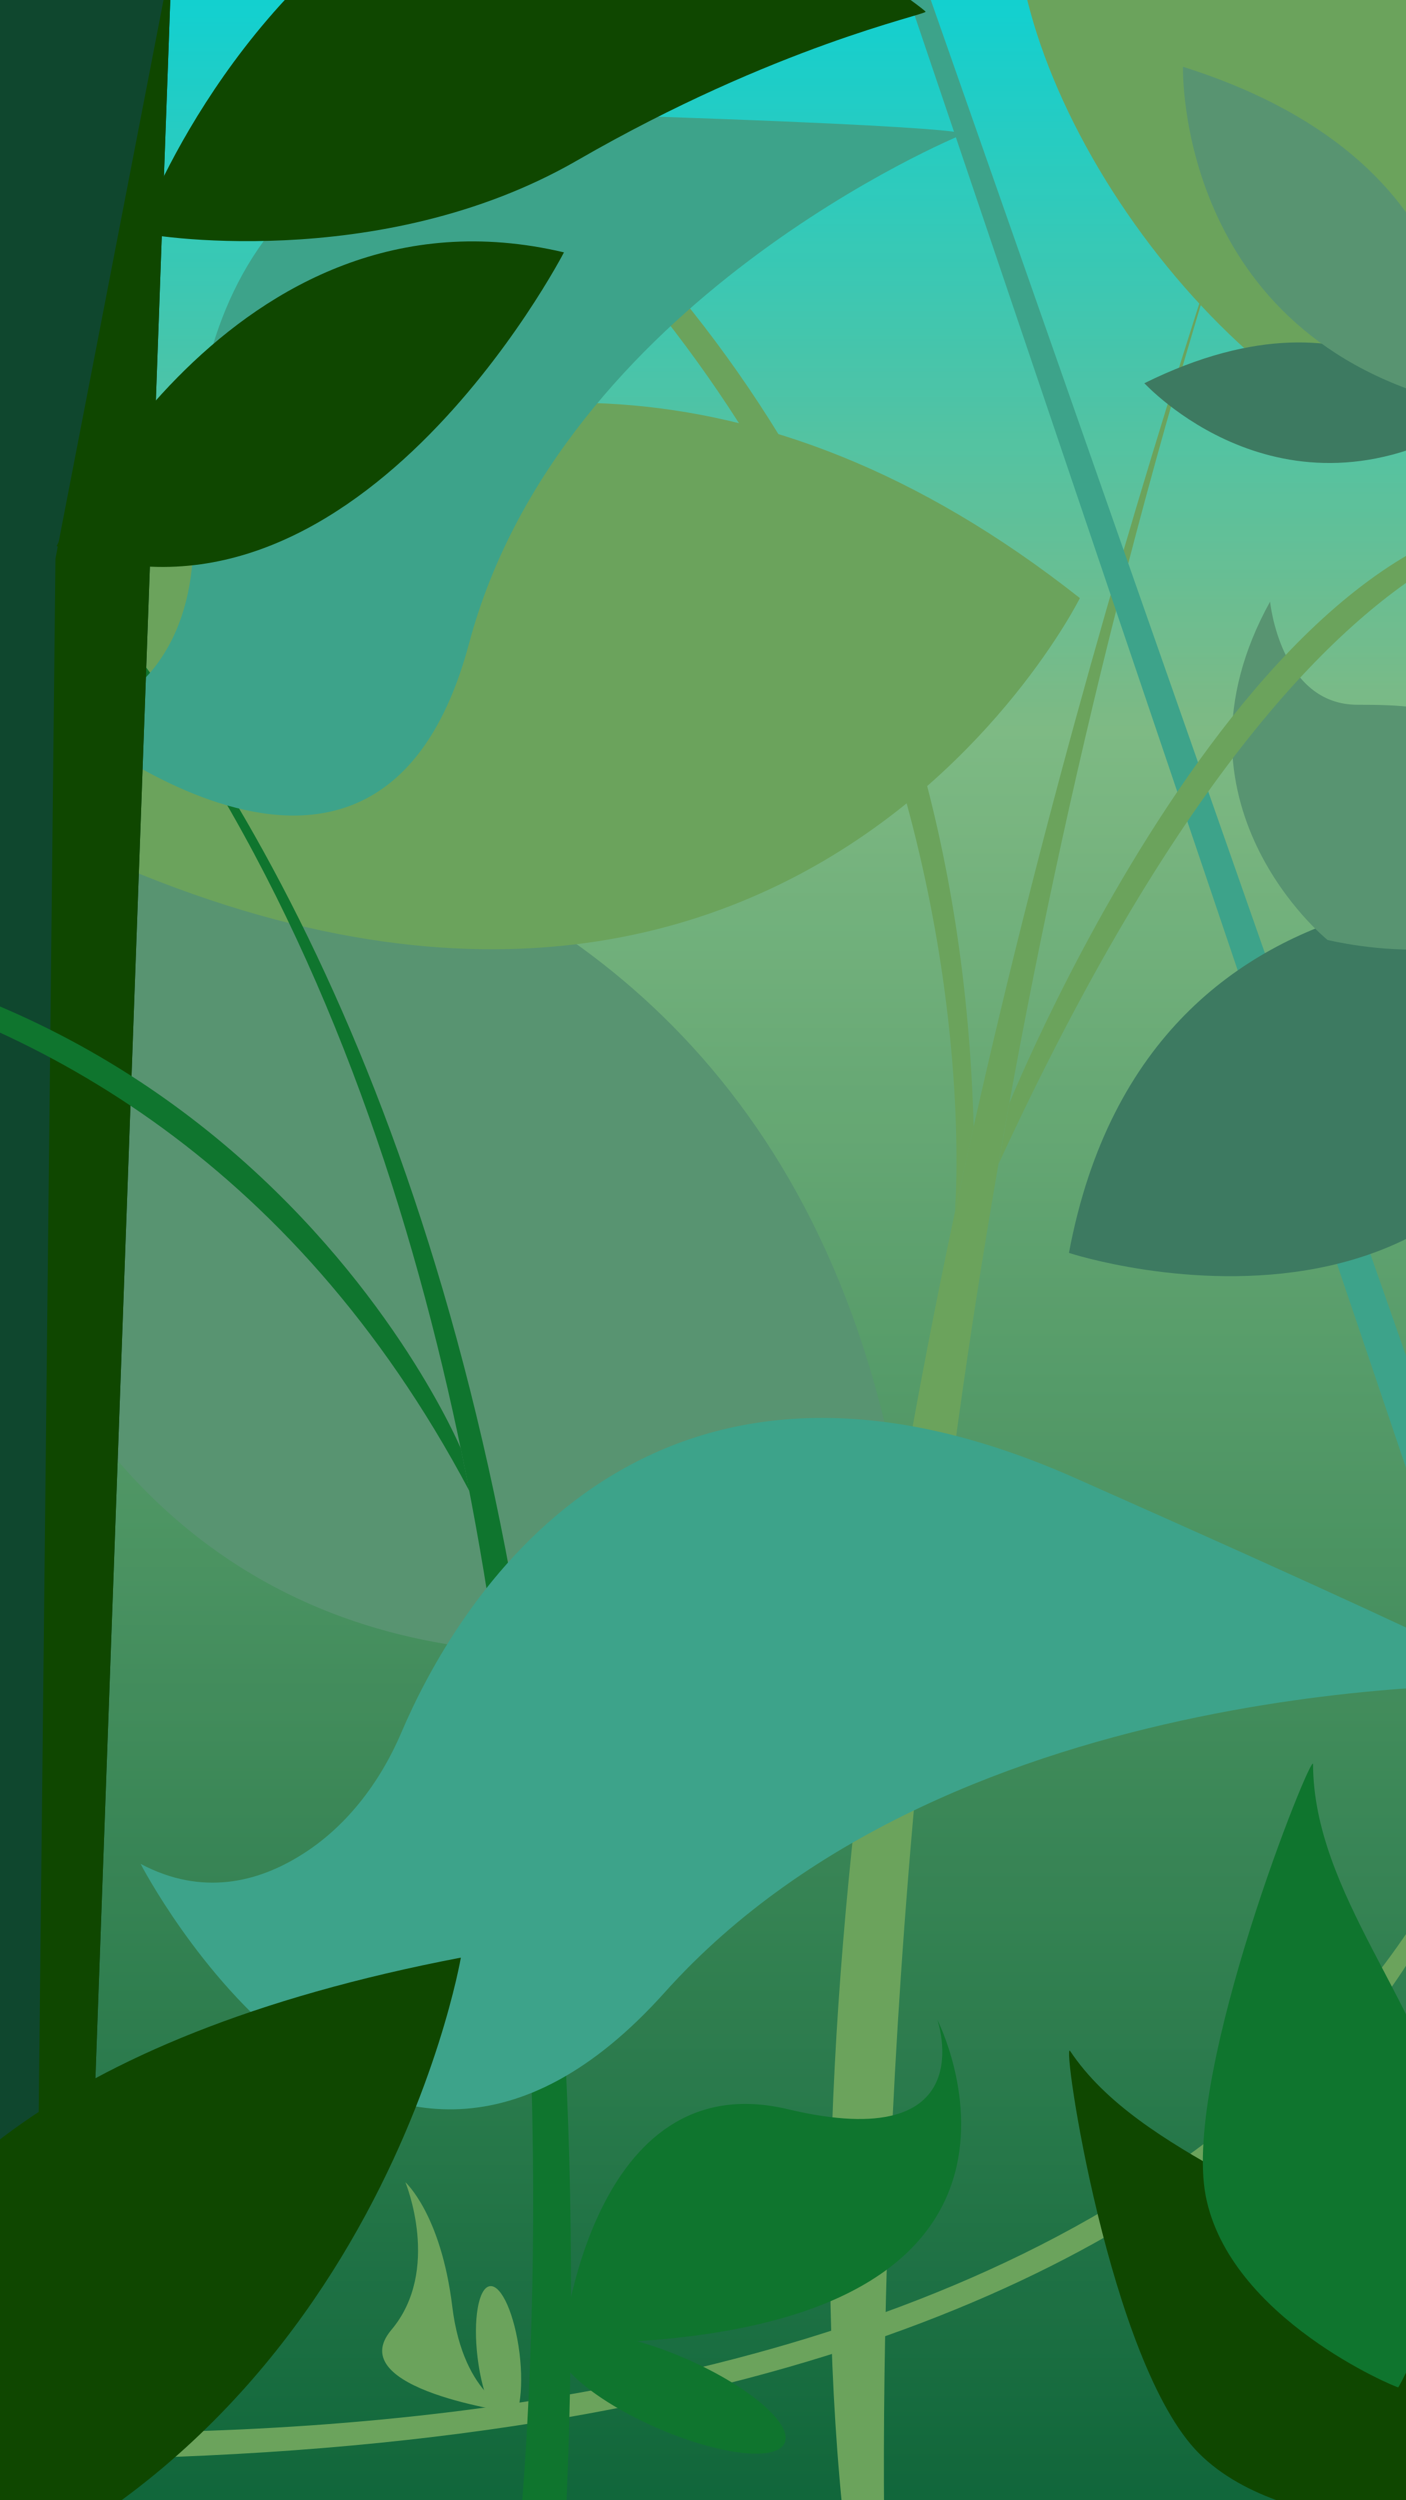 <?xml version="1.0" encoding="utf-8"?>
<!-- Generator: Adobe Illustrator 27.8.1, SVG Export Plug-In . SVG Version: 6.00 Build 0)  -->
<svg version="1.1" id="Layer_1" xmlns="http://www.w3.org/2000/svg" xmlns:xlink="http://www.w3.org/1999/xlink" x="0px" y="0px"
	 viewBox="0 0 360 640" style="enable-background:new 0 0 360 640;" xml:space="preserve">
<style type="text/css">
	.st0{fill:url(#SVGID_1_);}
	.st1{fill:#51887D;}
	.st2{fill:#669966;}
	.st3{fill:#339999;}
	.st4{fill:#006633;}
	.st5{fill:#003333;}
	.st6{fill:#003300;}
	.st7{fill:#336C6C;}
	.st8{opacity:0.1;fill:#99FF00;enable-background:new    ;}
</style>
<g>
	<g id="Layer_2_00000022547490006587237880000002903804408360509869_">
		<linearGradient id="SVGID_1_" gradientUnits="userSpaceOnUse" x1="180" y1="645.5" x2="180" y2="-5.5">
			<stop  offset="0" style="stop-color:#005540"/>
			<stop  offset="0.705" style="stop-color:#7BB292"/>
			<stop  offset="1" style="stop-color:#00CCE9"/>
		</linearGradient>
		<rect x="-6" y="-5.5" class="st0" width="372" height="651"/>
	</g>
	<path class="st1" d="M-25.5,199.7c0,0,233.4-29.5,258.9,204.5C233.4,404.2-6.8,515.2-25.5,199.7z"/>
	<path class="st2" d="M-25.5,192.1c0,0,134.8-171,302-39C276.5,153.1,190.5,326.1-25.5,192.1z"/>
	<path class="st2" d="M354-56c0,0-199,500-125,773C229,717,197,341,354-56z"/>
	<path class="st2" d="M-72.1,616.8c0,0,353.2,51.8,449.2-151.6c0,0-33.6,188.5-447.1,161.8L-72.1,616.8z"/>
	<polygon class="st3" points="451.5,608 440.3,613 218.3,-43 221.5,-48 	"/>
	<path class="st2" d="M244.5,310.1c0,0,23.7-274.1-290.9-366.1c0,0,287.8,53.5,295.7,344.4L244.5,310.1z"/>
	<path class="st4" d="M132,659c0,0,48-406-169-560c0,0,206.7,109,181,563L132,659z"/>
	<path class="st3" d="M14.1,181.7c14,1.5,22.8-6,28.1-14.7c5.5-8.9,7.8-20.4,7.2-32.6C47.9,106.3,52,26.1,148.2,29.2
		c116.6,3.7,97.6,5.5,97.6,5.5s-102.2,42-125.7,130S14.1,181.7,14.1,181.7z"/>
	<polygon class="st5" points="20,655 -15,655 -15,-11 44,-11 	"/>
	<polygon class="st6" points="14.2,143 8.6,662 20,655 44,-11 	"/>
	<path class="st6" d="M147.9,41C97,70.4,36.2,60.1,35.8,59.5C35.5,58.9,57,1,107.8-28.3S236.9,2.3,237,3
		C237.1,3.8,198.7,11.7,147.9,41z"/>
	<path class="st3" d="M36,477.1c15.8,8.4,30.1,4.6,41-2.2c11.2-6.9,20.1-18.1,25.8-31.5c13.2-30.9,60.5-114.7,172.4-65.1
		c135.6,60.1,112.3,53,112.3,53S244.6,427,170.2,510S36,477.1,36,477.1z"/>
	
		<ellipse transform="matrix(0.805 -0.593 0.593 0.805 47.603 204.015)" class="st2" cx="334.5" cy="29.5" rx="51.9" ry="103.6"/>
	<path class="st6" d="M358.9,585.8c23,23,23.6,59.8,23.3,60.1S330,651,307,628s-35.3-106.4-33-103C292,552,335.8,562.8,358.9,585.8z
		"/>
	<path class="st4" d="M144.1,599.9c0,0,7.2-72,57.6-60S240,517,240,517S282.3,599.7,144.1,599.9z"/>
	
		<ellipse transform="matrix(0.401 -0.916 0.916 0.401 -458.149 524.551)" class="st4" cx="172" cy="612.6" rx="9.6" ry="31.6"/>
	<path class="st2" d="M131.8,617.6c0,0-13.1-3.5-16-27.2s-12-31.8-12-31.8s9.3,22.5-3.6,37.8S131.8,617.6,131.8,617.6z"/>
	<ellipse transform="matrix(0.992 -0.123 0.123 0.992 -73.503 20.424)" class="st2" cx="128" cy="603.1" rx="5.4" ry="17.9"/>
	<path class="st6" d="M14.5,139.8c0,0,44.5-95.4,129.9-75.2C144.4,64.6,90.1,169.6,14.5,139.8z"/>
	<path class="st6" d="M118,501.1c0,0-23.3,137.5-157.7,172.1C-39.8,673.2-95.7,542,118,501.1z"/>
	<path class="st4" d="M370.9,545c6,31.4-12.5,66-12.9,66.1s-43.3-17.6-49.3-49.1c-6-31.4,27.5-114.6,27.5-110.4
		C336.3,484.6,364.9,513.5,370.9,545z"/>
	<path class="st7" d="M375.8,108.2c0,0-25.4-38.5-82.8-10.1C293.1,98.1,327.8,136.3,375.8,108.2z"/>
	<path class="st1" d="M373.2,103.4c0,0,11.2-60.6-70.3-86.3C302.9,17.2,301,86.1,373.2,103.4z"/>
	<path class="st7" d="M408.4,229.6c0,0-113.9-19.9-134.7,91.1C273.7,320.8,398.8,361.4,408.4,229.6z"/>
	<path class="st1" d="M325.2,154c0,0,2.6,26.4,22.4,26.4s42.5,1.1,44.8,37.4s-52.5,22.8-52.5,22.8S296.6,205.7,325.2,154z"/>
	<path class="st4" d="M118,370.8c0,0-67-160.8-269-127.8c0,0,179.3-34.6,271.2,138.7L118,370.8z"/>
	<path class="st2" d="M258.4,282.5c0,0,70.6-174.5,155.6-148.5c0,0-69.7-28.1-158.3,163.9L258.4,282.5z"/>
	<rect x="-21" y="-11" class="st8" width="394.7" height="657.5"/>
</g>
</svg>
